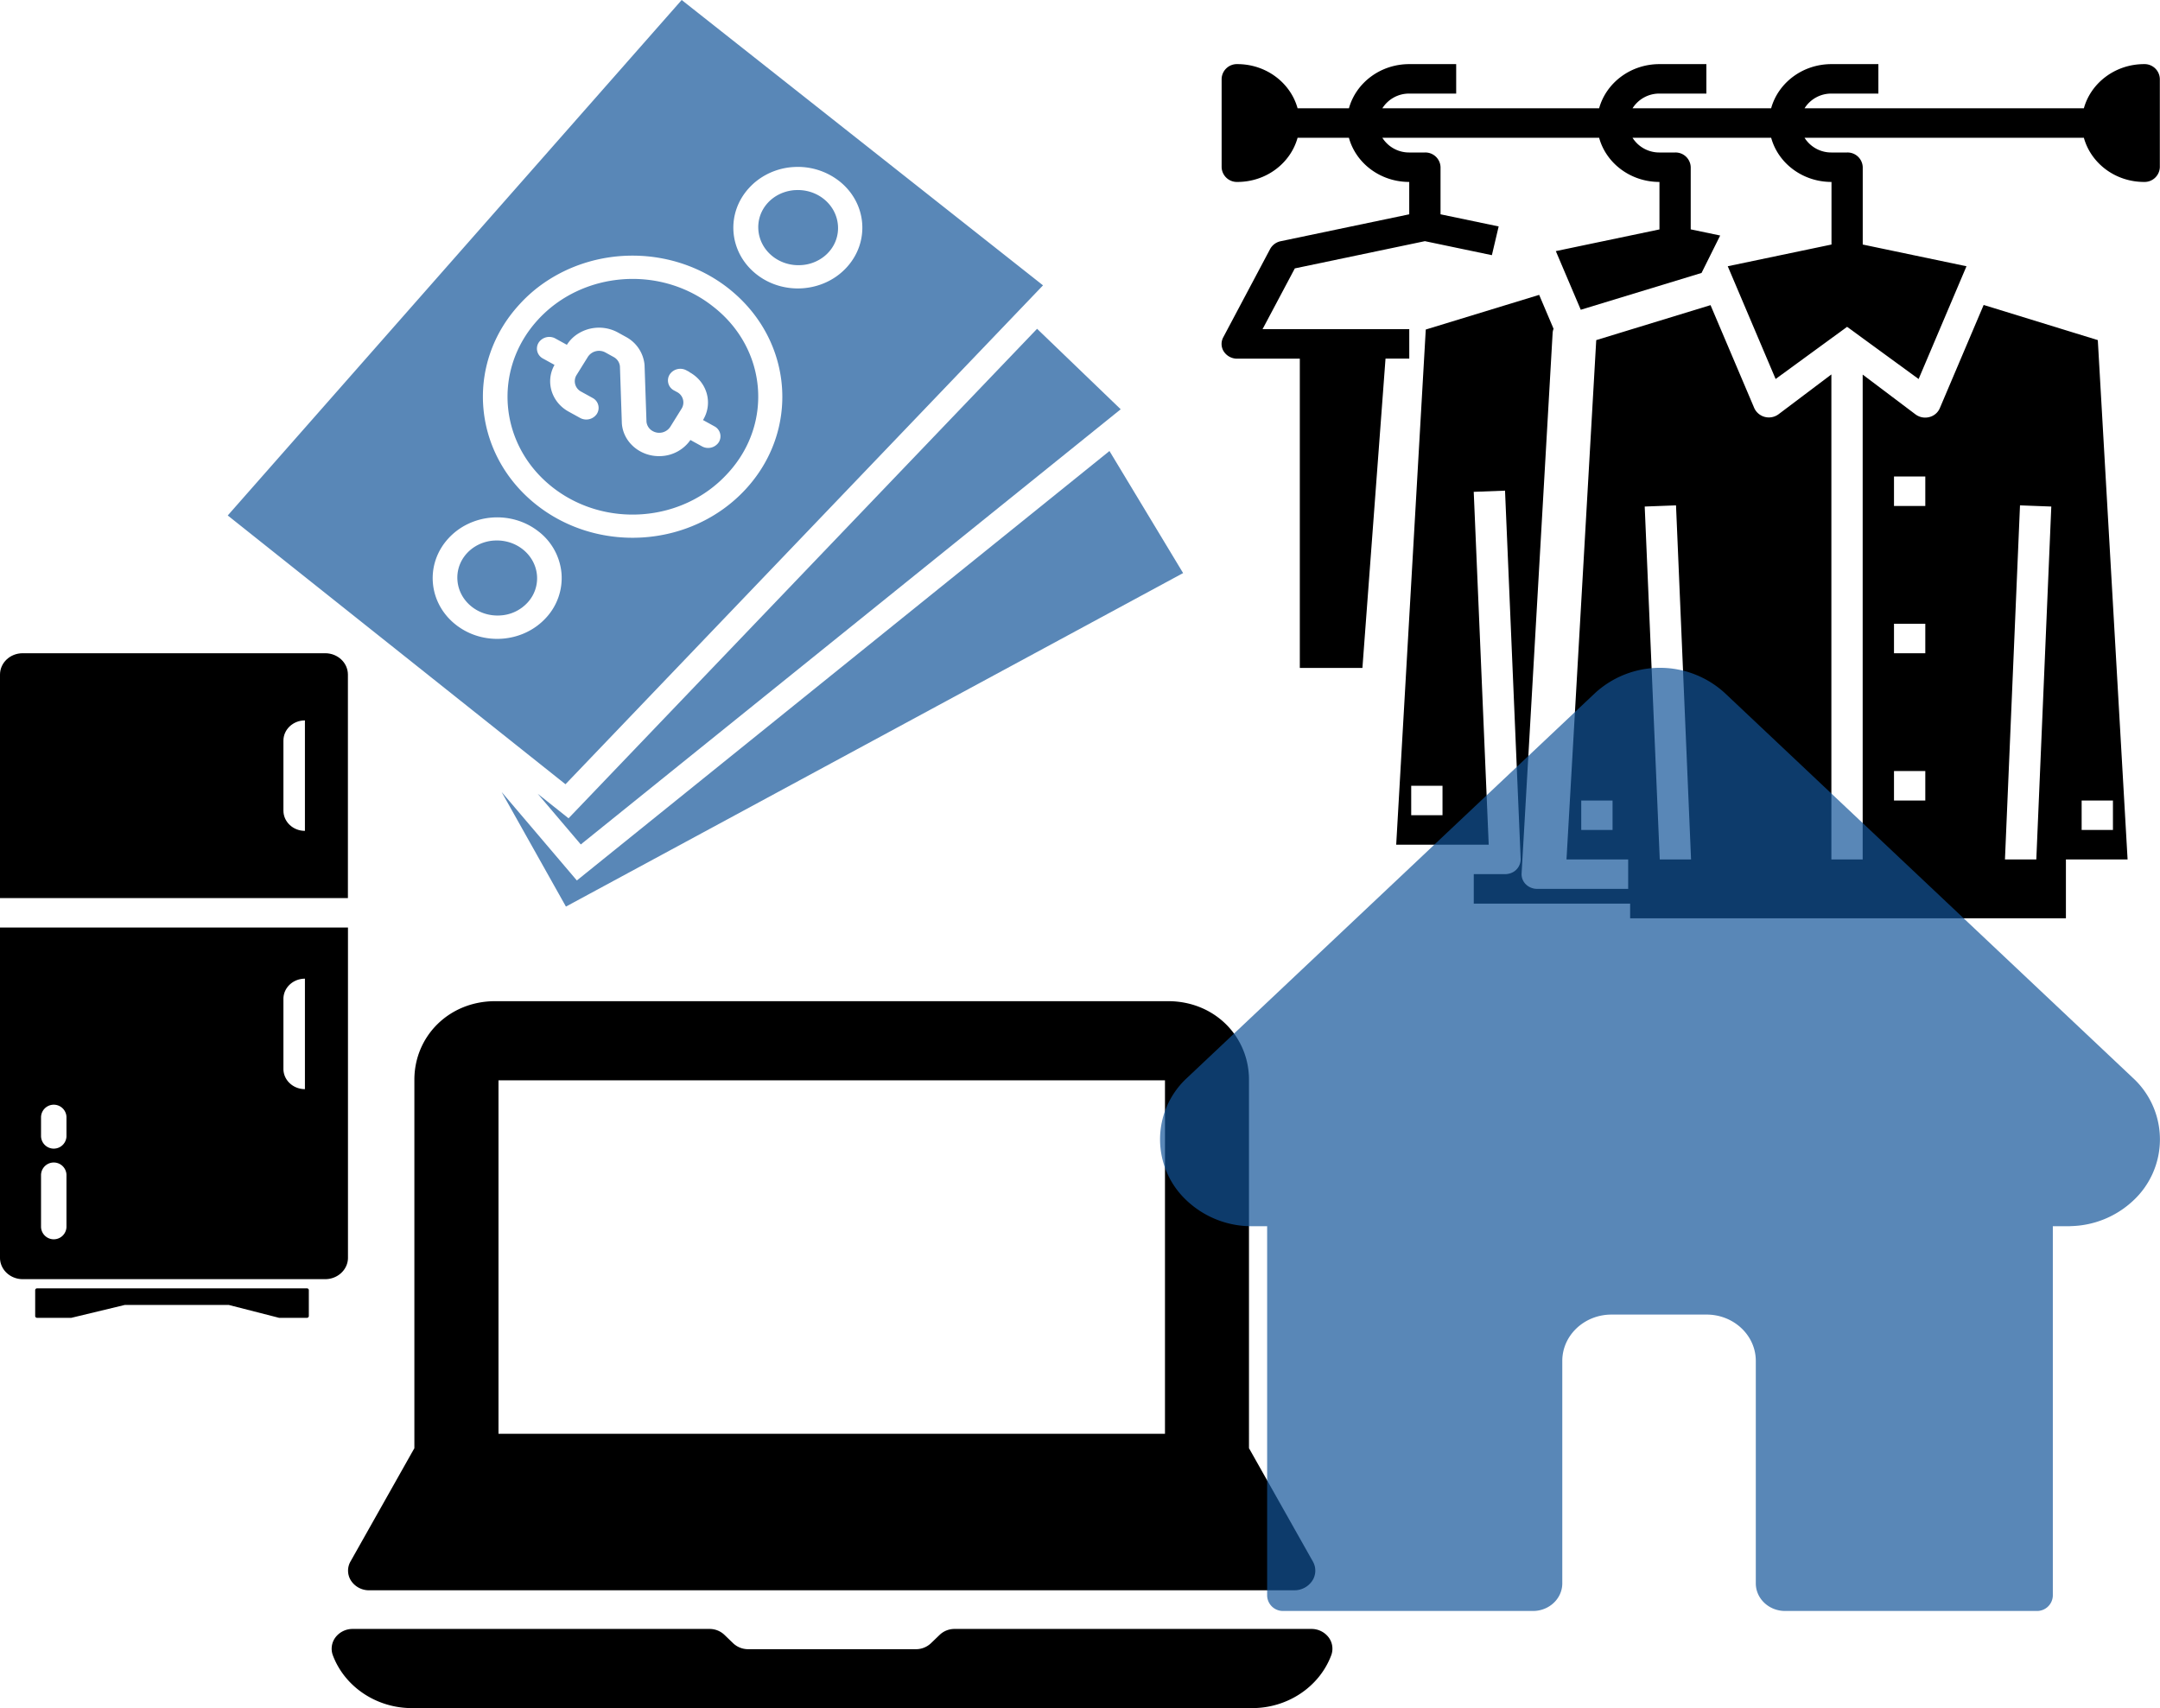 <svg xmlns="http://www.w3.org/2000/svg" viewBox="0 0 1173.21 927.83"><defs><style>.cls-1{opacity:0.7;}.cls-2{fill:#125499;}</style></defs><title>Recurso 6</title><g id="Capa_2" data-name="Capa 2"><g id="Capa_1-2" data-name="Capa 1"><g class="cls-1"><path class="cls-2" d="M313.32,478.26l-40.88-48.07,34.95,62.26L642.61,311.29l-40-66.3Z"/><path class="cls-2" d="M608.71,222.31,563.29,178.6,308.81,444.49l-16.76-13.33,23.41,27.54Z"/><path class="cls-2" d="M395.31,257.06c-24.36,26.89-67.25,30.09-95.8,7.15s-31.94-63.35-7.58-90.24,67.25-30.09,95.79-7.14l.32.25c28.36,22.63,31.87,62.63,7.85,89.35l-.58.63Zm-20.83-55-1.6-.86a6.93,6.93,0,0,0-9.16,2.25,6.1,6.1,0,0,0,2.38,8.63l1.62.88a6.35,6.35,0,0,1,2.53,8.95l0,0-6.17,9.92a7.18,7.18,0,0,1-9.51,2.36,6.55,6.55,0,0,1-3.43-5.07l-1.05-30.88a19.2,19.2,0,0,0-10-15.17l-4.47-2.47a21.42,21.42,0,0,0-23.15,1.7,19.35,19.35,0,0,0-4.57,5l-6.32-3.48a6.9,6.9,0,0,0-9.1,2.44,6.09,6.09,0,0,0,2.33,8.43l6.38,3.52c-5.1,9-1.7,20.25,7.69,25.39l6.06,3.34a6.94,6.94,0,0,0,9.21-2.06,6.09,6.09,0,0,0-2.19-8.67l-.25-.14-6.06-3.34a6.36,6.36,0,0,1-2.5-9h0l6.17-9.91a7.22,7.22,0,0,1,9.53-2.35l4.46,2.46a6.51,6.51,0,0,1,3.41,5.06L337.76,230c.77,10.53,10.47,18.47,21.64,17.73A20.52,20.52,0,0,0,375,239l6.39,3.52a6.92,6.92,0,0,0,9.1-2.44,6.11,6.11,0,0,0-2.34-8.44l-6.31-3.48c5.56-9.11,2.27-20.74-7.36-26Z"/><path class="cls-2" d="M286.51,327.35a21.64,21.64,0,0,1-14.77,6.95c-12,.77-22.35-7.69-23.27-18.95s7.91-20.86,19.73-21.72l.2,0c12-.77,22.35,7.69,23.27,18.95A19.4,19.4,0,0,1,286.51,327.35Z"/><path class="cls-2" d="M307.14,426,123.7,280,370.26,0,566.52,155ZM292.88,289c-14.67-11.88-36.79-10.3-49.4,3.53s-10.94,34.66,3.74,46.53,36.79,10.3,49.4-3.52a31.78,31.78,0,0,0,8.37-24,32.28,32.28,0,0,0-12.1-22.55ZM396.75,157.5c-29.77-24.22-73.67-24.91-104.28-1.64a77.84,77.84,0,0,0-10.14,9.29c-29.53,31.88-26,80.27,7.82,108.08s85.21,24.52,114.74-7.36,26-80.27-7.82-108.09l-.31-.25Zm34.1-66.76A36,36,0,0,0,411.32,98a34.2,34.2,0,0,0-4.43,4.06c-12.68,13.77-11.11,34.61,3.51,46.55s36.75,10.46,49.42-3.31,11.11-34.61-3.51-46.55a36.48,36.48,0,0,0-25.46-8Z"/><path class="cls-2" d="M450,137.08a20.18,20.18,0,0,1-2.73,2.49A22,22,0,0,1,435.19,144c-12,.78-22.35-7.68-23.27-19s7.91-20.85,19.73-21.72h.2c12-.77,22.35,7.69,23.27,19A19.36,19.36,0,0,1,450,137.08Z"/></g><path d="M12.32,354.83H176.64c6.81,0,12.33,5.2,12.33,11.62V487.83H0V366.45C0,360,5.52,354.83,12.32,354.83Zm141.62,85.49c0,6.08,5.23,11,11.68,11v-60c-6.45,0-11.68,4.93-11.68,11Z"/><path d="M176.63,694.83H12.34C5.52,694.83,0,689.62,0,683.2V503.83H189V683.2C189,689.62,183.45,694.83,176.63,694.83ZM36.1,606.62a6.91,6.91,0,0,0-13.81.25v10.26a6.91,6.91,0,0,0,13.81.24Zm0,31.4a6.91,6.91,0,0,0-13.81.24v28.12a6.91,6.91,0,0,0,13.81.24ZM165.62,531.61c-6.45,0-11.68,4.92-11.68,11v38c0,6.08,5.23,11,11.68,11Z"/><path d="M20.17,699.83H166.68a1,1,0,0,1,1.06,1v14a1,1,0,0,1-1.06,1H151.85l-.28,0-27.34-7H67.82l-29.07,7-.26,0H20.17a1,1,0,0,1-1.06-1v-14A1,1,0,0,1,20.17,699.83Z"/><path d="M703,863.83H200.48a11.64,11.64,0,0,1-9.72-5.07,10,10,0,0,1-.5-10.37l34.81-61.75V586.49c0-23.53,18.74-42.66,43.93-42.66H634.46c25.19,0,43.93,19.13,43.93,42.66V786.64l34.81,61.75a10,10,0,0,1-.5,10.37A11.64,11.64,0,0,1,703,863.83Zm-70.24-277h-362v192h362Z"/><path d="M182.23,889.38a11.66,11.66,0,0,1,9.33-4.55H385.42a11.64,11.64,0,0,1,8.07,3.22l4.7,4.53a11.77,11.77,0,0,0,8.18,3.25h91.12a11.75,11.75,0,0,0,8.17-3.25l4.71-4.53a11.64,11.64,0,0,1,8.07-3.22H712.3a11.66,11.66,0,0,1,9.33,4.55,10.25,10.25,0,0,1,1.42,9.8c-6.46,17.13-23.7,28.65-42.89,28.65H223.69c-19.19,0-36.43-11.52-42.89-28.65A10.25,10.25,0,0,1,182.23,889.38Z"/><path d="M758.35,458.83,774.41,179,836,160.17l7.82,18.42a7.8,7.8,0,0,0-.5,2.22L826.46,474.46a7.71,7.71,0,0,0,2.3,5.89,8.72,8.72,0,0,0,6.12,2.48h49.47v-16h-33.5L867,184.75l62.08-19,23.79,56a8.73,8.73,0,0,0,7.88,5,8.84,8.84,0,0,0,5.31-1.76l28.66-21.6V466.83h17V203.47l28.66,21.6a8.81,8.81,0,0,0,7.48,1.49,8.36,8.36,0,0,0,5.72-4.76l23.85-56.15,62,19.09,16.18,282.09h-33.5v32H885.41v-8H800.48v-16h16.84a9,9,0,0,0,2.49-.31,8.06,8.06,0,0,0,6.14-8l-8.49-200-17,.64,8.14,191.68Zm117.51-24h-17v16h17Zm254.79,16h17v-16h-17Zm-24.62,16,8.14-191.68-17-.64L1089,466.83Zm-77.3-32h17v-16h-17Zm0-80h17v-16h-17Zm0-80h17v-16h-17Zm-127.23,192h17l-8.17-192.32-17,.64Zm-118-40h-17v16h17Z"/><path d="M732.68,74.83H704.79c-3.79,13.74-16.95,24-32.72,24a8.29,8.29,0,0,1-8.54-8v-48a8.28,8.28,0,0,1,8.54-8c15.77,0,28.93,10.25,32.72,24h27.89c3.8-13.76,17-24,32.77-24h25.48v16H765.45a17.15,17.15,0,0,0-14.63,8H868.57c3.8-13.76,17-24,32.77-24h25.48v16H901.34a17.15,17.15,0,0,0-14.63,8H962c3.8-13.76,17-24,32.77-24h25.48v16H994.76a17.12,17.12,0,0,0-14.62,8h151.72c3.79-13.75,17-24,32.72-24a8.29,8.29,0,0,1,8.54,8v48a8.3,8.3,0,0,1-8.54,8c-15.77,0-28.93-10.26-32.72-24H980.14a17.12,17.12,0,0,0,14.62,8h8.49a8.26,8.26,0,0,1,8.5,8v42l56.35,11.8-26,61.25-38.84-28.35-38.83,28.34-26-61.25,56.35-11.79v-34c-15.79,0-29-10.24-32.77-24H886.71a17.15,17.15,0,0,0,14.63,8h8.49a8.25,8.25,0,0,1,8.49,8v33.76l16,3.34L924.2,148.26l-65.6,20L845.05,136.4l56.29-11.78V98.83c-15.79,0-29-10.24-32.77-24H750.82a17.15,17.15,0,0,0,14.63,8h8.49a8.25,8.25,0,0,1,8.49,8v25.58L814,123l-3.68,15.61L773.94,131l-70.65,14.79-17.53,33h79.69v16h-12.9L740,362.83H706v-168H672a8.64,8.64,0,0,1-7.23-3.8,7.58,7.58,0,0,1-.37-7.78l25.48-48a8.48,8.48,0,0,1,5.76-4.23l69.79-14.61V98.83c-15.79,0-29-10.24-32.77-24Z"/><g class="cls-1"><path class="cls-2" d="M644.68,585.57l0,0,221.57-209a52.15,52.15,0,0,1,70.72,0l221.45,208.88.23.21a45.35,45.35,0,0,1-.1,66.61A51.16,51.16,0,0,1,1125.41,666c-.51,0-1,.07-1.54.07H1115V866.75a8.59,8.59,0,0,1-8.84,8.32H969.59c-8.79,0-15.92-6.71-15.92-15V739.24c0-13.9-12-25.17-26.72-25.17H875.28c-14.75,0-26.72,11.27-26.72,25.17V860.07c0,8.29-7.13,15-15.92,15H697.09a8.59,8.59,0,0,1-8.84-8.32V666.07h-8.18a51.27,51.27,0,0,1-35.37-13.81A45.38,45.38,0,0,1,644.68,585.57Z"/></g></g></g></svg>